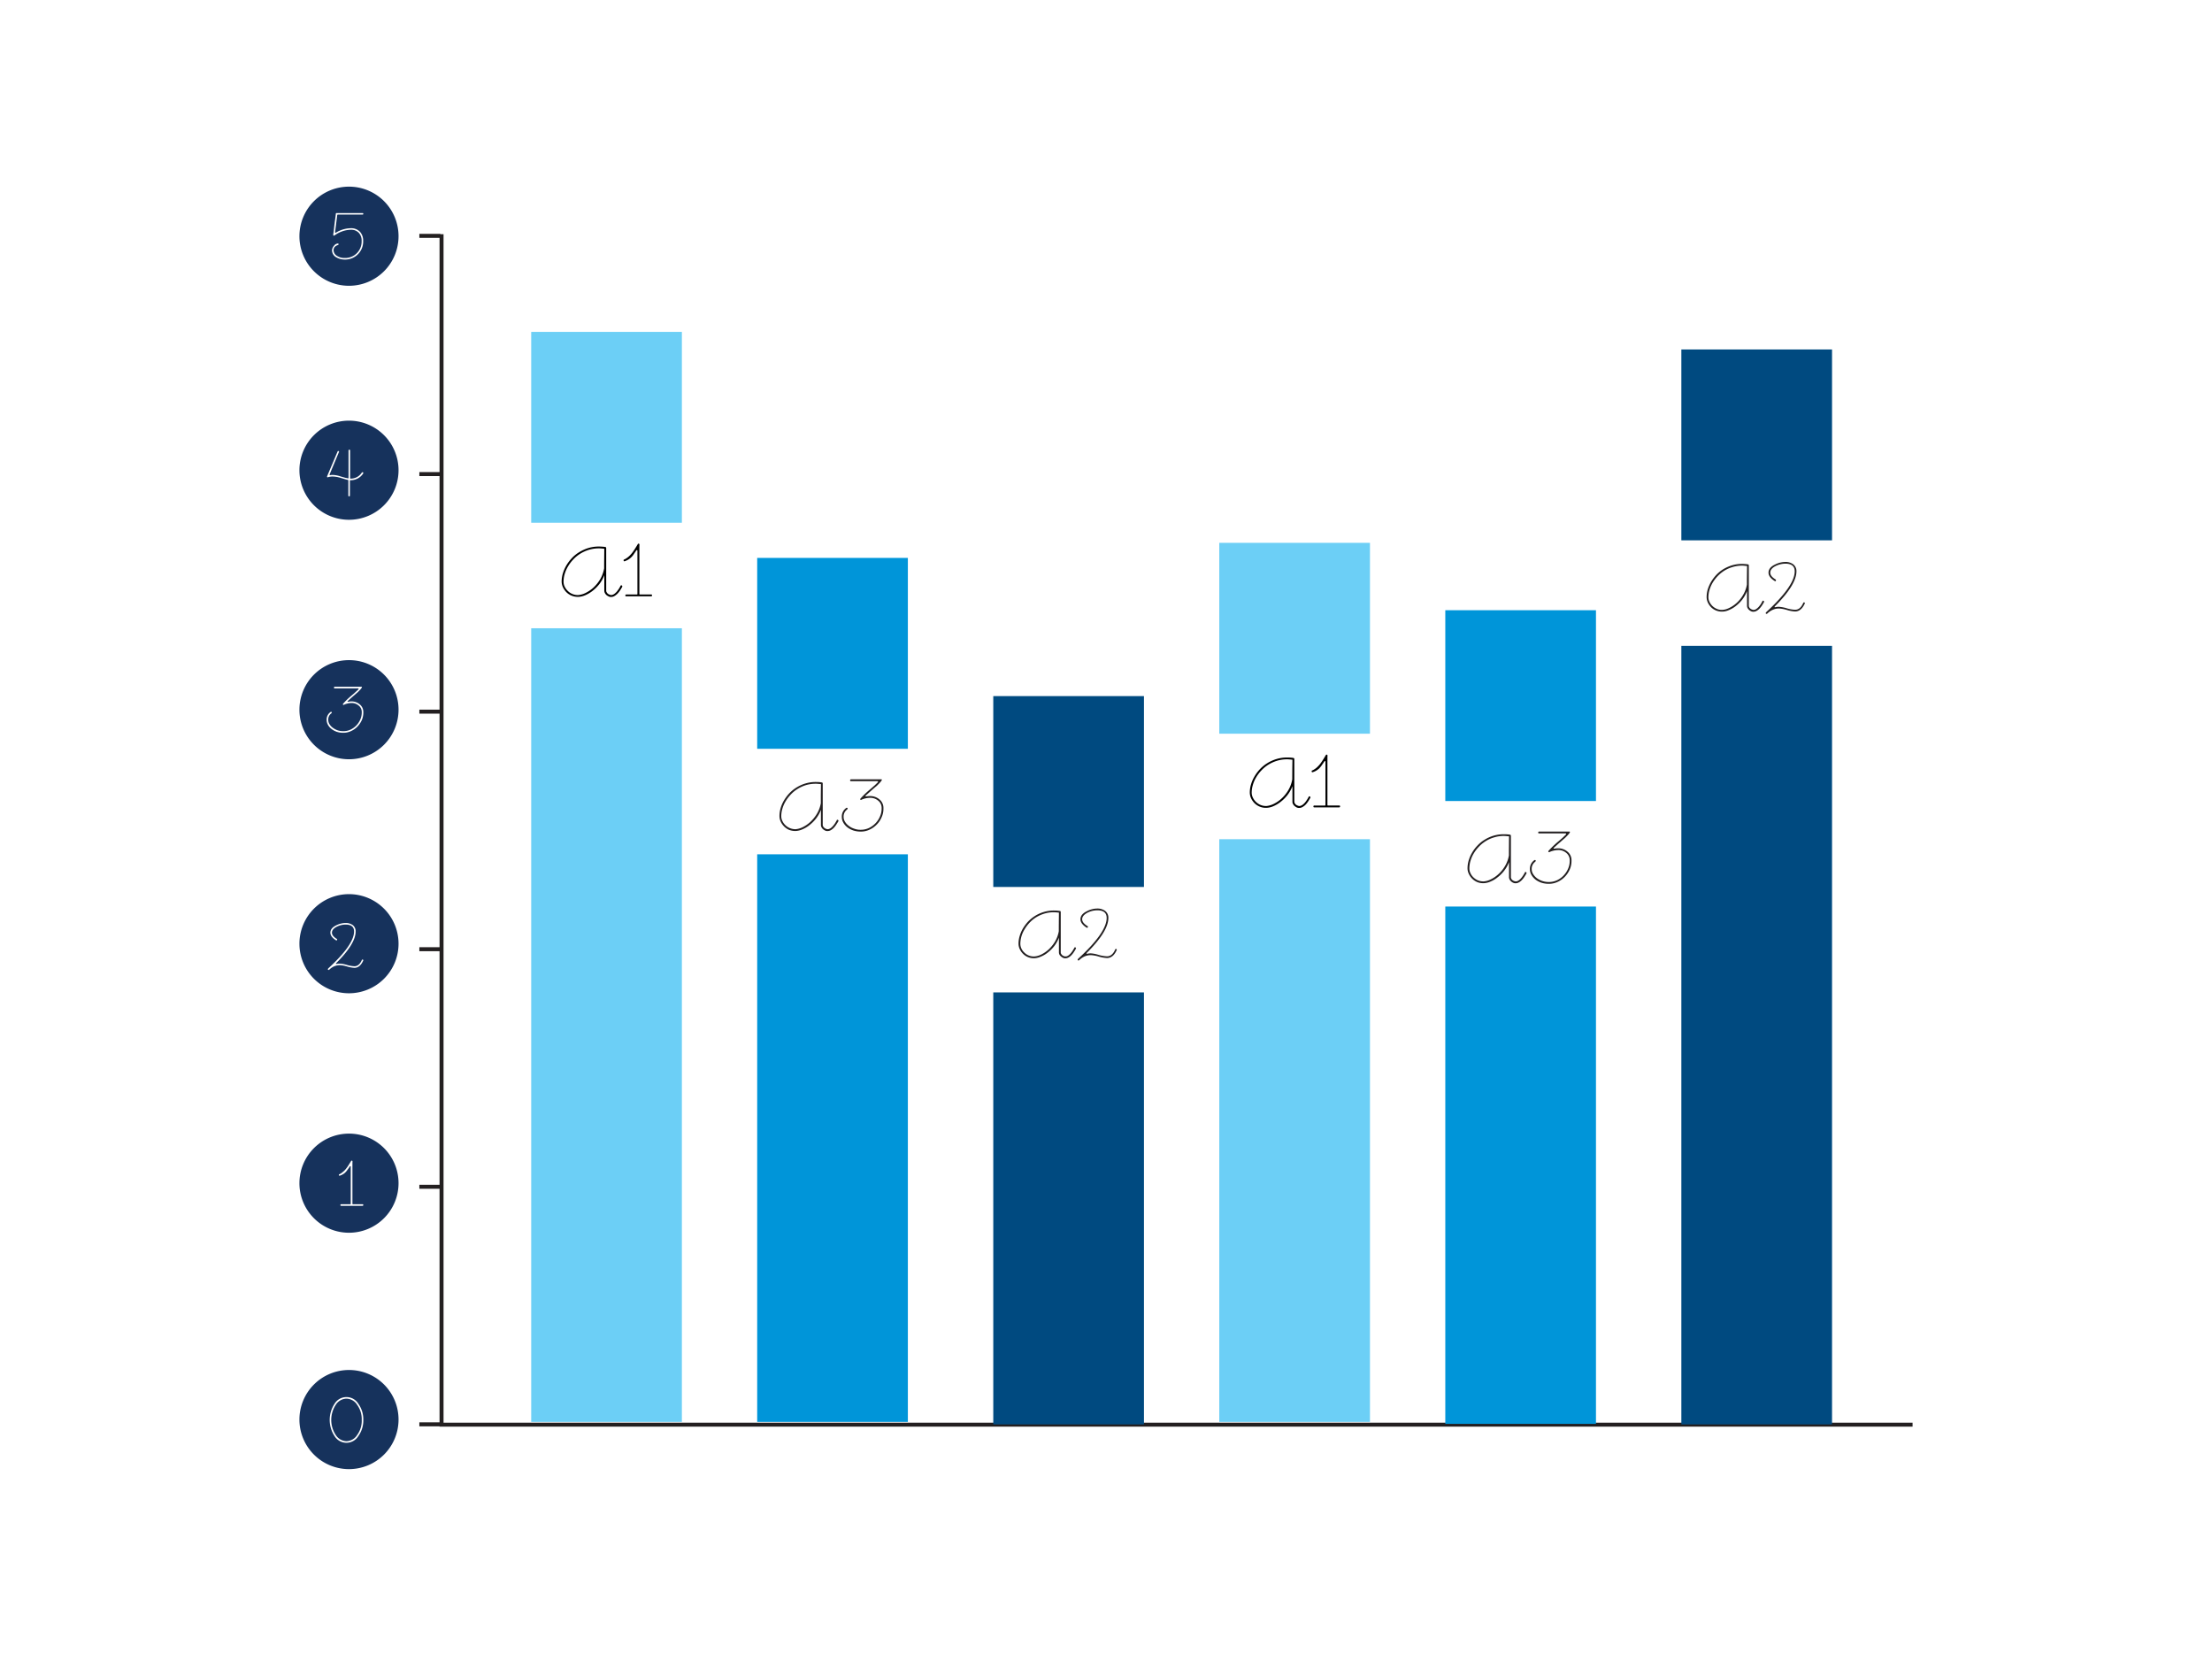 <svg xmlns="http://www.w3.org/2000/svg" xmlns:xlink="http://www.w3.org/1999/xlink" width="648" height="491" viewBox="0 0 648 491">
  <defs>
    <filter id="Rectángulo_36520" x="0" y="0" width="648" height="491" filterUnits="userSpaceOnUse">
      <feOffset dy="3" input="SourceAlpha"/>
      <feGaussianBlur stdDeviation="3" result="blur"/>
      <feFlood flood-opacity="0.161"/>
      <feComposite operator="in" in2="blur"/>
      <feComposite in="SourceGraphic"/>
    </filter>
    <clipPath id="clip-path">
      <rect id="Rectángulo_36533" data-name="Rectángulo 36533" width="472.566" height="375.653" fill="none"/>
    </clipPath>
  </defs>
  <g id="Grupo_141344" data-name="Grupo 141344" transform="translate(-9007 11254)">
    <g transform="matrix(1, 0, 0, 1, 9007, -11254)" filter="url(#Rectángulo_36520)">
      <rect id="Rectángulo_36520-2" data-name="Rectángulo 36520" width="630" height="473" rx="35" transform="translate(9 6)" fill="#fff"/>
    </g>
    <g id="Grupo_141259" data-name="Grupo 141259" transform="translate(9094.717 -11199.326)">
      <g id="Grupo_141258" data-name="Grupo 141258" clip-path="url(#clip-path)">
        <path id="Trazado_118137" data-name="Trazado 118137" d="M29.034,14.527A14.517,14.517,0,1,1,14.517,0,14.505,14.505,0,0,1,29.034,14.527" fill="#16325c"/>
        <path id="Trazado_118138" data-name="Trazado 118138" d="M29.034,55.095A14.517,14.517,0,1,1,14.517,40.586,14.523,14.523,0,0,1,29.034,55.095" transform="translate(0 27.957)" fill="#16325c"/>
        <path id="Trazado_118139" data-name="Trazado 118139" d="M29.034,96.648A14.517,14.517,0,1,1,14.517,82.122,14.5,14.5,0,0,1,29.034,96.648" transform="translate(0 56.569)" fill="#16325c"/>
        <path id="Trazado_118140" data-name="Trazado 118140" d="M29.034,137.217a14.517,14.517,0,1,1-14.517-14.509,14.523,14.523,0,0,1,14.517,14.509" transform="translate(0 84.526)" fill="#16325c"/>
        <path id="Trazado_118141" data-name="Trazado 118141" d="M29.034,178.77a14.517,14.517,0,1,1-14.517-14.527A14.505,14.505,0,0,1,29.034,178.77" transform="translate(0 113.136)" fill="#16325c"/>
        <path id="Trazado_118142" data-name="Trazado 118142" d="M29.034,219.768a14.517,14.517,0,1,1-14.517-14.527,14.505,14.505,0,0,1,14.517,14.527" transform="translate(0 141.377)" fill="#16325c"/>
        <line id="Línea_144" data-name="Línea 144" x2="6.125" transform="translate(35.13 14.411)" fill="none" stroke="#231f20" stroke-width="1.17"/>
        <line id="Línea_145" data-name="Línea 145" x2="6.125" transform="translate(35.13 84.19)" fill="none" stroke="#231f20" stroke-width="1.17"/>
        <line id="Línea_146" data-name="Línea 146" x2="6.125" transform="translate(35.13 153.776)" fill="none" stroke="#231f20" stroke-width="1.17"/>
        <line id="Línea_147" data-name="Línea 147" x2="6.125" transform="translate(35.13 223.362)" fill="none" stroke="#231f20" stroke-width="1.17"/>
        <line id="Línea_148" data-name="Línea 148" x2="6.125" transform="translate(35.13 292.949)" fill="none" stroke="#231f20" stroke-width="1.17"/>
        <line id="Línea_149" data-name="Línea 149" x2="6.539" transform="translate(35.13 362.534)" fill="none" stroke="#231f20" stroke-width="1.17"/>
        <path id="Trazado_118143" data-name="Trazado 118143" d="M7.3,5.025l-.049.019-.037.039-.029.039c-.059.522-.137,1.1-.223,1.775-.086.7-.193,1.5-.309,2.469a1.7,1.7,0,0,1-.039.27,2.493,2.493,0,0,1-.039.29,1.166,1.166,0,0,0-.008.172.387.387,0,0,1-.029.155l.037.076.059.039h.076a8.7,8.7,0,0,1,4.42-1.349,3.553,3.553,0,0,1,2.69,1.022,3.787,3.787,0,0,1,.954,2.7A5.278,5.278,0,0,1,9.331,18.2a4.779,4.779,0,0,1-2.385-.637,2.352,2.352,0,0,1-1.292-2.1,2.1,2.1,0,0,1,.569-1.292,1.53,1.53,0,0,1,1.148-.676c.135,0,.2.076.2.25,0,.078-.057.135-.174.193-.868.29-1.292.792-1.292,1.525a1.987,1.987,0,0,0,1.081,1.7,3.829,3.829,0,0,0,2.141.579,4.818,4.818,0,0,0,5-5,3.286,3.286,0,0,0-.849-2.393,3.09,3.09,0,0,0-2.342-.887A8.487,8.487,0,0,0,6.377,11.14a.771.771,0,0,1-.193.057c-.115,0-.174-.076-.174-.231v-.057c.01-.115.03-.213.039-.309a3.252,3.252,0,0,1,.059-.385c.029-.174.047-.366.076-.6.02-.211.049-.442.078-.694V8.806a.24.24,0,0,0,.02-.1c.029-.29.066-.579.1-.907a1.283,1.283,0,0,0,.049-.309c.01-.115.019-.213.029-.309.078-.54.145-1,.193-1.388.057-.405.1-.733.117-1.042a.192.192,0,0,1,.221-.174h7.63c.135,0,.193.078.193.213a.2.2,0,0,1-.231.231Z" transform="translate(3.895 3.156)" fill="#fff"/>
        <path id="Trazado_118144" data-name="Trazado 118144" d="M11.014,54.538l-.039-.039-.047-.02a7.789,7.789,0,0,1-.762-.193c-.366-.1-.841-.25-1.429-.424a8.758,8.758,0,0,0-2.287-.385,4.315,4.315,0,0,0-1.331.193c-.078.019-.115.039-.133.039-.127,0-.194-.059-.194-.155a.524.524,0,0,1,.02-.154l3.048-7.215c.056-.117.115-.174.193-.174.164,0,.25.076.25.231,0,.019,0,.019-.02.057v.02c0-.02.02-.02.059-.02l-.059.039H8.264L5.517,52.916l.019.078.039.057.076.039a3.5,3.5,0,0,1,.8-.076,7.734,7.734,0,0,1,2.248.424c.579.172,1.052.309,1.429.405.377.076.645.154.829.174l.078-.02.039-.039.008-.057V45.818a.216.216,0,0,1,.231-.194c.154,0,.231.078.231.194v8.159l.02.059.039.039.057.019h.211A3.817,3.817,0,0,0,14.989,52.3a.283.283,0,0,1,.182-.078.211.211,0,0,1,.24.231.209.209,0,0,1-.057.155,4.317,4.317,0,0,1-3.482,1.947H11.6l-.059.02-.039.039-.019.057v4.418c-.01.135-.086.193-.221.193-.155,0-.231-.078-.231-.211V54.6Z" transform="translate(3.301 31.427)" fill="#fff"/>
        <path id="Trazado_118145" data-name="Trazado 118145" d="M14.852,86.736c.144,0,.213.039.213.1,0,.213-.444.733-1.322,1.582-.328.27-.723.637-1.206,1.042-.481.424-1.032.925-1.687,1.5l-.02.078.02.057.1.057A4.9,4.9,0,0,1,12,91.039a3.615,3.615,0,0,1,2.393.848,2.834,2.834,0,0,1,1.071,2.277v.154a5.486,5.486,0,0,1-.473,2.258A6.9,6.9,0,0,1,13.7,98.446a6.1,6.1,0,0,1-1.871,1.292,5.185,5.185,0,0,1-2.209.483H9.566a6.02,6.02,0,0,1-1.881-.289A5.35,5.35,0,0,1,6.151,99.1a3.633,3.633,0,0,1-1.042-1.2,2.955,2.955,0,0,1-.385-1.447,2.647,2.647,0,0,1,1.147-2.314l.039-.057H6c.164,0,.231.076.231.23,0,.039-.049.117-.164.233a2.218,2.218,0,0,0-.878,1.908,2.462,2.462,0,0,0,.356,1.236,3.778,3.778,0,0,0,.974,1.061,5.533,5.533,0,0,0,1.38.733,5.338,5.338,0,0,0,1.669.27h.057a4.981,4.981,0,0,0,2.065-.444A5.992,5.992,0,0,0,13.394,98.1a6.073,6.073,0,0,0,1.177-1.755,5.057,5.057,0,0,0,.434-2.064v-.117a2.355,2.355,0,0,0-.9-1.91A3.106,3.106,0,0,0,12,91.5a5.275,5.275,0,0,0-2.18.5.437.437,0,0,1-.144.057.173.173,0,0,1-.193-.193.273.273,0,0,1,.039-.135,22.507,22.507,0,0,1,2.246-2.2c.54-.461,1.013-.848,1.39-1.214.385-.348.686-.618.9-.848l.029-.079-.029-.133-.078-.039H7.058c-.135,0-.193-.1-.193-.252a.213.213,0,0,1,.211-.231Z" transform="translate(3.254 59.747)" fill="#fff"/>
        <path id="Trazado_118146" data-name="Trazado 118146" d="M7.3,132.766c-1.093-.694-1.63-1.427-1.63-2.217,0-.888.578-1.6,1.734-2.162a6.288,6.288,0,0,1,2.729-.676,3.455,3.455,0,0,1,2.037.579,2.239,2.239,0,0,1,.9,1.91q0,3.618-5.766,9.338l-.029.078.029.037.084.078a4.6,4.6,0,0,1,1.022-.115,8.6,8.6,0,0,1,2.113.385,9.365,9.365,0,0,0,2.18.385c.936,0,1.658-.6,2.18-1.812a.2.2,0,0,1,.194-.155.206.206,0,0,1,.231.231v.039c-.649,1.447-1.506,2.162-2.606,2.162a9.484,9.484,0,0,1-2.113-.387,8.459,8.459,0,0,0-2.18-.405,4.357,4.357,0,0,0-1.55.309,4.933,4.933,0,0,0-1.459.964l-.057.059-.035.037v-.019c-.03.057-.088.057-.155.057-.145,0-.221-.076-.221-.231,0-.057.076-.174.24-.328,4.967-4.592,7.438-8.142,7.438-10.707,0-1.351-.821-2.025-2.471-2.025a5.75,5.75,0,0,0-2.537.6c-.983.5-1.474,1.079-1.474,1.775,0,.637.473,1.235,1.405,1.812a.2.2,0,0,1,.128.193c0,.174-.088.252-.231.252a.284.284,0,0,1-.125-.039m8.005,5.923c0-.019,0-.039.008-.039Z" transform="translate(3.396 87.972)" fill="#fff"/>
        <path id="Trazado_118147" data-name="Trazado 118147" d="M10.243,181.7l.068-.078V170.645l-.047-.078-.1-.039-.076.039a1.733,1.733,0,0,0-.135.174c-.029.057-.068.115-.106.193-.193.27-.377.52-.54.753a4.778,4.778,0,0,1-.559.674,3.292,3.292,0,0,1-.694.54,4.592,4.592,0,0,1-.917.426h-.02a.208.208,0,0,1-.095.019c-.117,0-.174-.078-.174-.252a.177.177,0,0,1,.193-.193h.01a5.107,5.107,0,0,0,1-.694,4.594,4.594,0,0,0,.809-.811,10.9,10.9,0,0,0,.733-1c.242-.387.5-.809.782-1.273l.01-.019a.215.215,0,0,1,.221-.174c.155,0,.223.078.223.252v.057c-.01.174-.02.405-.02.616V181.62l.078.078H13.8c.135,0,.193.078.193.231a.221.221,0,0,1-.2.231H7.475c-.125,0-.194-.076-.194-.231,0-.135.078-.211.233-.231Z" transform="translate(4.717 116.363)" fill="#fff"/>
        <path id="Trazado_118148" data-name="Trazado 118148" d="M15.1,216.631a7.835,7.835,0,0,1-1.456,4.727,4.075,4.075,0,0,1-6.975,0,8.593,8.593,0,0,1,0-9.454,4.075,4.075,0,0,1,6.975,0,7.878,7.878,0,0,1,1.456,4.727m-.463,0a7.113,7.113,0,0,0-1.331-4.4,3.773,3.773,0,0,0-3.145-1.832,3.786,3.786,0,0,0-3.145,1.832,8.034,8.034,0,0,0,0,8.8,3.836,3.836,0,0,0,3.145,1.834,3.823,3.823,0,0,0,3.145-1.834,7.072,7.072,0,0,0,1.331-4.4" transform="translate(3.616 144.611)" fill="#fff"/>
        <path id="Trazado_118149" data-name="Trazado 118149" d="M24.651,8.248v348.7H455.586" transform="translate(16.981 5.681)" fill="none" stroke="#231f20" stroke-width="1.17"/>
        <rect id="Rectángulo_36521" data-name="Rectángulo 36521" width="44.139" height="166.257" transform="translate(134.099 195.562)" fill="#0095d9"/>
        <rect id="Rectángulo_36522" data-name="Rectángulo 36522" width="44.139" height="55.909" transform="translate(134.099 108.747)" fill="#0095d9"/>
        <path id="Trazado_118150" data-name="Trazado 118150" d="M103.155,116.843a6.018,6.018,0,0,0,1.745.925,6.958,6.958,0,0,0,2.141.328h.068a5.907,5.907,0,0,0,2.5-.539,6.888,6.888,0,0,0,2.123-1.486,6.654,6.654,0,0,0,1.447-2.123,5.981,5.981,0,0,0,.549-2.547v-.174a3.216,3.216,0,0,0-1.206-2.584,4.14,4.14,0,0,0-2.729-.946,6.536,6.536,0,0,0-1.2.115l-.106-.057-.019-.057.019-.1c.733-.676,1.38-1.235,1.92-1.718.53-.463.993-.868,1.368-1.175.995-.966,1.5-1.564,1.5-1.8,0-.078-.086-.117-.242-.117h-8.826c-.154.039-.242.117-.242.272,0,.174.068.269.223.269h7.851l.086.059.029.135-.029.1q-.36.375-1.012.983c-.436.387-.966.849-1.582,1.37a24.793,24.793,0,0,0-2.557,2.489.512.512,0,0,0-.039.135c0,.154.059.231.2.231a.354.354,0,0,0,.184-.078,6.323,6.323,0,0,1,2.469-.539,3.533,3.533,0,0,1,2.4.828,2.68,2.68,0,0,1,1.013,2.18v.117a5.625,5.625,0,0,1-.5,2.353,6.355,6.355,0,0,1-1.322,1.988,6.609,6.609,0,0,1-1.939,1.39,5.7,5.7,0,0,1-2.334.5h-.068a5.184,5.184,0,0,1-1.9-.329,5.072,5.072,0,0,1-1.572-.829,4.165,4.165,0,0,1-1.1-1.2,2.682,2.682,0,0,1-.405-1.388,2.554,2.554,0,0,1,.983-2.162c.145-.135.2-.231.2-.27a.237.237,0,0,0-.262-.269c-.057,0-.1,0-.106.019v-.019l-.047.056a3.03,3.03,0,0,0-1.292,2.645,3.209,3.209,0,0,0,.434,1.638,4.388,4.388,0,0,0,1.177,1.371m-18.6-.309A4.93,4.93,0,0,0,86,117.557a4.864,4.864,0,0,0,1.843.366h.213a5.437,5.437,0,0,0,1.853-.444,8.552,8.552,0,0,0,2.082-1.216,10.917,10.917,0,0,0,1.959-1.929,9.782,9.782,0,0,0,1.466-2.606v4.457a1.333,1.333,0,0,0,.174.657,2.08,2.08,0,0,0,.434.559,2.79,2.79,0,0,0,.6.385,1.323,1.323,0,0,0,.627.155h.117a1.869,1.869,0,0,0,.936-.252,4.04,4.04,0,0,0,.848-.655,6.15,6.15,0,0,0,.743-.946c.231-.346.453-.713.655-1.061v-.117a.255.255,0,0,0-.086-.174.225.225,0,0,0-.193-.095.336.336,0,0,0-.135.019.177.177,0,0,0-.088.154c-.144.27-.307.54-.471.811a7.428,7.428,0,0,1-.561.752,3.789,3.789,0,0,1-.6.6,1.824,1.824,0,0,1-.616.346c-.068.02-.145.039-.194.059a.5.5,0,0,1-.154.019,1.621,1.621,0,0,1-.522-.1,1.546,1.546,0,0,1-.471-.27,1.243,1.243,0,0,1-.358-.385.965.965,0,0,1-.154-.5V104.032a.35.35,0,0,0-.039-.193c-.029-.076-.1-.115-.213-.135a8.386,8.386,0,0,0-.925-.115c-.289,0-.578-.019-.868-.019a10.465,10.465,0,0,0-3.048.442,10.724,10.724,0,0,0-2.6,1.177,10.38,10.38,0,0,0-2.1,1.7,12.475,12.475,0,0,0-1.572,2.1,10.162,10.162,0,0,0-.985,2.277,8.148,8.148,0,0,0-.328,2.256,3.919,3.919,0,0,0,.338,1.6,4.915,4.915,0,0,0,.956,1.408m-.444-5.094a9.188,9.188,0,0,1,.925-2.16,11.716,11.716,0,0,1,1.5-1.988,9.508,9.508,0,0,1,2-1.658,10.444,10.444,0,0,1,2.471-1.138,10.172,10.172,0,0,1,2.922-.405c.231,0,.483.019.723.039s.493.039.763.076c-.02,1.371-.029,2.451-.039,3.2v2.373a9,9,0,0,1-1.2,3.2,10.713,10.713,0,0,1-1.959,2.373A9.366,9.366,0,0,1,90,116.843a5.783,5.783,0,0,1-1.988.559h-.145a4.222,4.222,0,0,1-3.751-2.43,3.218,3.218,0,0,1-.319-1.37,7.814,7.814,0,0,1,.319-2.162" transform="translate(57.355 70.81)" fill="#231f20"/>
        <rect id="Rectángulo_36523" data-name="Rectángulo 36523" width="44.141" height="126.536" transform="translate(203.26 236.016)" fill="#004a80"/>
        <rect id="Rectángulo_36524" data-name="Rectángulo 36524" width="44.141" height="55.907" transform="translate(203.26 149.224)" fill="#004a80"/>
        <path id="Trazado_118151" data-name="Trazado 118151" d="M142.31,140.42a.28.28,0,0,0,.164-.078v.039l.039-.078.069-.037a5.468,5.468,0,0,1,1.609-1.081,4.786,4.786,0,0,1,1.718-.328,9.691,9.691,0,0,1,2.393.442,10.494,10.494,0,0,0,2.342.407c1.208,0,2.17-.773,2.866-2.374v-.039a.217.217,0,0,0-.242-.25.223.223,0,0,0-.221.174c-.571,1.331-1.37,1.988-2.4,1.988a10.679,10.679,0,0,1-2.42-.405,9.406,9.406,0,0,0-2.315-.464,5.56,5.56,0,0,0-1.138.137l-.106-.059-.019-.078.019-.076c4.244-4.207,6.385-7.64,6.385-10.3a2.458,2.458,0,0,0-1-2.1,3.8,3.8,0,0,0-2.238-.655,6.606,6.606,0,0,0-3.02.772c-1.273.6-1.919,1.39-1.919,2.373,0,.868.608,1.679,1.794,2.451a.586.586,0,0,0,.145.039c.172,0,.252-.1.252-.27a.215.215,0,0,0-.127-.213c-1.032-.637-1.562-1.312-1.562-2.006,0-.752.549-1.408,1.63-1.967a6.422,6.422,0,0,1,2.807-.657c1.822,0,2.739.735,2.739,2.239q0,4.253-8.218,11.825c-.184.174-.28.309-.28.385a.232.232,0,0,0,.26.252M126,138.414a4.374,4.374,0,0,0,3.2,1.351h.213a5.092,5.092,0,0,0,1.794-.444,8.124,8.124,0,0,0,2.037-1.177,10.9,10.9,0,0,0,1.9-1.871,9.606,9.606,0,0,0,1.427-2.547v4.34a1.562,1.562,0,0,0,.164.657,1.8,1.8,0,0,0,.444.52,2.381,2.381,0,0,0,.569.385,1.263,1.263,0,0,0,.616.155h.106a1.762,1.762,0,0,0,.907-.25,3.138,3.138,0,0,0,.829-.638,5.68,5.68,0,0,0,.735-.925c.221-.328.424-.676.625-1.042v-.1a.252.252,0,0,0-.084-.172.269.269,0,0,0-.194-.1.375.375,0,0,0-.125.039c-.039,0-.068.059-.078.135-.144.252-.3.522-.471.792a6.41,6.41,0,0,1-.532.733,4.193,4.193,0,0,1-.588.579,1.648,1.648,0,0,1-.608.346c-.068.02-.135.039-.184.057h-.144a1.446,1.446,0,0,1-.5-.076,1.882,1.882,0,0,1-.473-.252,1.713,1.713,0,0,1-.348-.405.872.872,0,0,1-.135-.483V126.241a.835.835,0,0,0-.039-.194.26.26,0,0,0-.211-.133c-.309-.039-.618-.078-.9-.1s-.569-.02-.86-.02a9.874,9.874,0,0,0-2.961.424,10.455,10.455,0,0,0-2.538,1.14,11.189,11.189,0,0,0-2.054,1.658,12.538,12.538,0,0,0-1.525,2.045,10.13,10.13,0,0,0-.954,2.219,7.758,7.758,0,0,0-.328,2.2,3.683,3.683,0,0,0,.338,1.562,4.838,4.838,0,0,0,.925,1.37m-.434-4.958a8.443,8.443,0,0,1,.917-2.1,11.325,11.325,0,0,1,1.447-1.949,9.587,9.587,0,0,1,1.947-1.62,10.545,10.545,0,0,1,2.412-1.081,9.55,9.55,0,0,1,2.836-.405c.231,0,.473.02.7.039.24.02.491.039.752.078-.01,1.331-.029,2.373-.029,3.126-.01.733-.01,1.272-.01,1.62v.676a8.891,8.891,0,0,1-1.157,3.124,10.619,10.619,0,0,1-1.91,2.315,9.24,9.24,0,0,1-2.17,1.447,5.309,5.309,0,0,1-1.929.52h-.137a3.844,3.844,0,0,1-1.572-.309,3.91,3.91,0,0,1-1.253-.868,3.661,3.661,0,0,1-.839-1.175,3.36,3.36,0,0,1-.3-1.351,8.137,8.137,0,0,1,.3-2.084" transform="translate(85.923 86.241)" fill="#231f20"/>
        <rect id="Rectángulo_36525" data-name="Rectángulo 36525" width="44.141" height="232.466" transform="translate(67.898 129.353)" fill="#6ccff6"/>
        <rect id="Rectángulo_36526" data-name="Rectángulo 36526" width="44.141" height="55.909" transform="translate(67.898 42.538)" fill="#6ccff6"/>
        <path id="Trazado_118152" data-name="Trazado 118152" d="M63.824,67.084c.029,0,.068-.019.106-.019h.029a5.661,5.661,0,0,0,1.081-.5A5.174,5.174,0,0,0,66.5,65.175c.193-.29.4-.6.618-.907a1.859,1.859,0,0,1,.135-.213c.047-.078.1-.135.154-.213l.1-.057.106.057.068.078V76.73l-.1.078H64.4a.283.283,0,0,0-.262.289c0,.174.078.252.223.252h7.35a.25.25,0,0,0,.252-.252c0-.193-.078-.289-.223-.289h-3.4l-.086-.078V63.013c0-.27.008-.5.019-.733v-.057c0-.194-.086-.309-.27-.309a.247.247,0,0,0-.242.213l-.019.019c-.328.561-.627,1.042-.917,1.486a13.318,13.318,0,0,1-.848,1.177,8.193,8.193,0,0,1-.936.964,6.885,6.885,0,0,1-1.167.77h-.03a.22.22,0,0,0-.211.252c0,.193.068.289.193.289m-17,9.01a4.611,4.611,0,0,0,1.495,1.023A4.666,4.666,0,0,0,50.2,77.5h.221a5.59,5.59,0,0,0,1.9-.444A9.766,9.766,0,0,0,54.478,75.8a12.23,12.23,0,0,0,2-1.967,10.353,10.353,0,0,0,1.5-2.682v4.573a1.491,1.491,0,0,0,.182.676,2.138,2.138,0,0,0,.454.579,2.677,2.677,0,0,0,.608.385,1.431,1.431,0,0,0,.645.174h.117a1.933,1.933,0,0,0,.954-.27,4.378,4.378,0,0,0,.878-.676,6.167,6.167,0,0,0,.772-.964c.242-.366.463-.733.655-1.1v-.117a.294.294,0,0,0-.279-.289.3.3,0,0,0-.135.039.205.205,0,0,0-.1.135,8.907,8.907,0,0,1-.481.848c-.184.27-.377.54-.559.772a4.263,4.263,0,0,1-.637.618,2.169,2.169,0,0,1-.628.366.989.989,0,0,1-.193.039.786.786,0,0,1-.164.039,1.309,1.309,0,0,1-.53-.117,1.976,1.976,0,0,1-.491-.25,1.508,1.508,0,0,1-.358-.426.885.885,0,0,1-.154-.5V63.245a.618.618,0,0,0-.039-.211.331.331,0,0,0-.221-.135,8.632,8.632,0,0,0-.954-.1c-.3-.019-.6-.039-.9-.039a10.888,10.888,0,0,0-3.124.446,12,12,0,0,0-2.673,1.214,9.96,9.96,0,0,0-2.16,1.755,11.6,11.6,0,0,0-1.621,2.162,10.76,10.76,0,0,0-1.012,2.334,8.231,8.231,0,0,0-.348,2.315,4.118,4.118,0,0,0,.358,1.66,5.493,5.493,0,0,0,.983,1.446m-.463-5.247a9.8,9.8,0,0,1,.964-2.219,10.954,10.954,0,0,1,1.533-2.043,9.766,9.766,0,0,1,2.055-1.7,10.886,10.886,0,0,1,2.537-1.157,10.031,10.031,0,0,1,3-.426c.252,0,.493.02.743.039s.512.059.782.078q-.015,2.113-.029,3.3c-.01.773-.01,1.351-.01,1.718v.714a9.711,9.711,0,0,1-1.224,3.3,11,11,0,0,1-2.008,2.43,10.031,10.031,0,0,1-2.3,1.525,6.158,6.158,0,0,1-2.035.579h-.154a4.028,4.028,0,0,1-1.658-.348,4.19,4.19,0,0,1-1.314-.907,4.405,4.405,0,0,1-.887-1.253,3.39,3.39,0,0,1-.317-1.408,8.3,8.3,0,0,1,.317-2.219" transform="translate(31.333 42.649)"/>
        <rect id="Rectángulo_36527" data-name="Rectángulo 36527" width="44.139" height="151.537" transform="translate(335.68 210.861)" fill="#0095d9"/>
        <rect id="Rectángulo_36528" data-name="Rectángulo 36528" width="44.139" height="55.889" transform="translate(335.68 124.067)" fill="#0095d9"/>
        <path id="Trazado_118153" data-name="Trazado 118153" d="M222.5,125.9a6.343,6.343,0,0,0,1.756.927,7.038,7.038,0,0,0,2.141.328h.066a5.937,5.937,0,0,0,2.5-.54,6.694,6.694,0,0,0,2.114-1.466,7.18,7.18,0,0,0,1.464-2.141,6.081,6.081,0,0,0,.54-2.528v-.174a3.2,3.2,0,0,0-1.214-2.6,4.059,4.059,0,0,0-2.721-.946,6.348,6.348,0,0,0-1.186.115l-.106-.057-.029-.057.029-.1c.723-.657,1.359-1.235,1.91-1.7.54-.481.993-.887,1.378-1.2.995-.964,1.486-1.544,1.486-1.794,0-.078-.078-.117-.231-.117h-8.836a.256.256,0,0,0-.231.27c0,.174.068.27.213.27H231.4l.086.057.02.154-.02.078q-.36.377-1.012.985c-.436.385-.956.849-1.593,1.37a26.4,26.4,0,0,0-2.547,2.489.3.3,0,0,0-.039.154c0,.135.069.213.223.213a.564.564,0,0,0,.164-.059,6.4,6.4,0,0,1,2.469-.559,3.556,3.556,0,0,1,2.4.829,2.747,2.747,0,0,1,1.012,2.2v.1a5.728,5.728,0,0,1-.5,2.373,6.689,6.689,0,0,1-1.331,1.986,6.365,6.365,0,0,1-1.93,1.371,5.671,5.671,0,0,1-2.334.5H226.4a5.846,5.846,0,0,1-3.484-1.14,4.5,4.5,0,0,1-1.079-1.2,2.593,2.593,0,0,1-.415-1.408,2.552,2.552,0,0,1,.995-2.16c.123-.135.193-.213.193-.252,0-.193-.078-.289-.26-.289a.7.7,0,0,0-.106.02v-.02l-.049.057a3.051,3.051,0,0,0-1.292,2.643,3.163,3.163,0,0,0,.434,1.64,4.606,4.606,0,0,0,1.167,1.37m-18.587-.307a4.814,4.814,0,0,0,1.456,1.022,4.425,4.425,0,0,0,1.832.366h.223a5.437,5.437,0,0,0,1.851-.444,8.091,8.091,0,0,0,2.074-1.216,10.242,10.242,0,0,0,1.959-1.929,9.644,9.644,0,0,0,1.466-2.586v4.438a1.322,1.322,0,0,0,.174.655,1.811,1.811,0,0,0,.453.561,1.887,1.887,0,0,0,.579.385,1.333,1.333,0,0,0,.637.155h.106a1.807,1.807,0,0,0,.926-.252,3.268,3.268,0,0,0,.858-.655,6,6,0,0,0,.753-.946c.231-.348.442-.694.645-1.062v-.095a.259.259,0,0,0-.086-.194.288.288,0,0,0-.2-.1.143.143,0,0,0-.117.039c-.047.019-.076.057-.095.135-.135.27-.3.539-.473.811a7.1,7.1,0,0,1-.551.752,4.645,4.645,0,0,1-.618.618,2.447,2.447,0,0,1-.606.346c-.078.02-.135.02-.194.039a.424.424,0,0,1-.154.02,1.628,1.628,0,0,1-.522-.1,1.993,1.993,0,0,1-.471-.25,1.421,1.421,0,0,1-.356-.405.92.92,0,0,1-.135-.5V113.091a.977.977,0,0,0-.049-.193.3.3,0,0,0-.223-.135,7.7,7.7,0,0,0-.915-.1c-.3-.02-.588-.02-.868-.02a10.312,10.312,0,0,0-3.048.426,10.661,10.661,0,0,0-2.6,1.175,9.94,9.94,0,0,0-2.113,1.718,10.828,10.828,0,0,0-1.572,2.1,10.15,10.15,0,0,0-.985,2.256,8.325,8.325,0,0,0-.336,2.277,3.782,3.782,0,0,0,.346,1.582,4.673,4.673,0,0,0,.956,1.408m-.444-5.094a9.149,9.149,0,0,1,.925-2.162,11.136,11.136,0,0,1,1.5-1.986,10.11,10.11,0,0,1,2-1.658,9.4,9.4,0,0,1,2.489-1.12,9.309,9.309,0,0,1,2.893-.426c.252,0,.493.02.725.039.252.039.5.039.772.078-.019,1.39-.019,2.451-.029,3.222-.01.752-.01,1.311-.01,1.658v.694a9.062,9.062,0,0,1-1.2,3.222,10.064,10.064,0,0,1-1.957,2.353,9.111,9.111,0,0,1-2.229,1.486,5.315,5.315,0,0,1-1.978.561h-.145a4.067,4.067,0,0,1-1.62-.328,4.436,4.436,0,0,1-1.294-.888,3.837,3.837,0,0,1-.848-1.216,3.138,3.138,0,0,1-.309-1.37,7.868,7.868,0,0,1,.309-2.16" transform="translate(139.568 77.05)" fill="#231f20"/>
        <rect id="Rectángulo_36529" data-name="Rectángulo 36529" width="44.141" height="228.05" transform="translate(404.831 134.502)" fill="#004a80"/>
        <rect id="Rectángulo_36530" data-name="Rectángulo 36530" width="44.141" height="55.907" transform="translate(404.831 47.691)" fill="#004a80"/>
        <path id="Trazado_118154" data-name="Trazado 118154" d="M261.666,80.291a.24.24,0,0,0,.164-.057v.02l.039-.057.068-.059a5.423,5.423,0,0,1,1.611-1.061,4.445,4.445,0,0,1,1.716-.348,9.907,9.907,0,0,1,2.4.444A9.766,9.766,0,0,0,270,79.6q1.809,0,2.874-2.373v-.037c0-.174-.088-.252-.26-.252a.212.212,0,0,0-.213.154c-.579,1.351-1.37,2.006-2.4,2.006a9.873,9.873,0,0,1-2.422-.424,10.027,10.027,0,0,0-2.315-.444,4.643,4.643,0,0,0-1.137.135l-.1-.057L264,78.227l.029-.078c4.246-4.224,6.377-7.639,6.377-10.3a2.468,2.468,0,0,0-.995-2.1,3.675,3.675,0,0,0-2.256-.657,6.823,6.823,0,0,0-3.009.752c-1.273.6-1.92,1.39-1.92,2.393q0,1.3,1.8,2.43a.237.237,0,0,0,.145.059c.164,0,.242-.1.242-.29a.242.242,0,0,0-.115-.211c-1.042-.638-1.564-1.294-1.564-1.988,0-.772.54-1.427,1.611-1.967a6.51,6.51,0,0,1,2.807-.676q2.749,0,2.749,2.258,0,4.223-8.22,11.825c-.182.174-.269.309-.269.366,0,.174.076.25.25.25m-16.311-1.986a4.465,4.465,0,0,0,3.2,1.331h.213a4.988,4.988,0,0,0,1.794-.424,8.6,8.6,0,0,0,2.045-1.177,11.937,11.937,0,0,0,1.9-1.871,10.157,10.157,0,0,0,1.429-2.547v4.34a1.3,1.3,0,0,0,.164.638,2.13,2.13,0,0,0,.424.539,2.74,2.74,0,0,0,.578.387,1.508,1.508,0,0,0,.628.154h.1a1.97,1.97,0,0,0,.907-.252,3.889,3.889,0,0,0,.829-.635,7.549,7.549,0,0,0,.733-.927c.223-.346.434-.694.627-1.04v-.1a.258.258,0,0,0-.086-.193.268.268,0,0,0-.184-.1.417.417,0,0,0-.133.039.176.176,0,0,0-.088.135c-.135.269-.289.54-.453.809a7.1,7.1,0,0,1-.54.733,4.19,4.19,0,0,1-.6.579,2.17,2.17,0,0,1-.588.348.485.485,0,0,0-.182.039.534.534,0,0,1-.155.019,1.2,1.2,0,0,1-.512-.1,1.449,1.449,0,0,1-.463-.25,1.253,1.253,0,0,1-.346-.387.873.873,0,0,1-.135-.483v-11.8a.294.294,0,0,0-.049-.174c-.019-.078-.086-.117-.2-.137a7.746,7.746,0,0,0-.9-.095c-.289-.02-.569-.039-.858-.039a10.382,10.382,0,0,0-2.952.424,11.919,11.919,0,0,0-2.545,1.138A10.3,10.3,0,0,0,246.9,68.91a12.225,12.225,0,0,0-1.523,2.045,11,11,0,0,0-.964,2.2,8.274,8.274,0,0,0-.318,2.2,3.928,3.928,0,0,0,.336,1.582,4.931,4.931,0,0,0,.927,1.37m-.434-4.977a9.469,9.469,0,0,1,.905-2.1,11.1,11.1,0,0,1,1.457-1.93,10.183,10.183,0,0,1,1.949-1.62,9.711,9.711,0,0,1,2.412-1.081,9.588,9.588,0,0,1,2.836-.426c.24,0,.473.02.694.039.241.041.491.041.763.078-.02,1.351-.029,2.391-.039,3.126s-.01,1.292-.01,1.64v.674a8.733,8.733,0,0,1-1.159,3.107,9.778,9.778,0,0,1-1.9,2.315,8.953,8.953,0,0,1-2.18,1.447,5.329,5.329,0,0,1-1.919.539h-.154a3.526,3.526,0,0,1-1.564-.328,4.12,4.12,0,0,1-2.092-2.045,3.056,3.056,0,0,1-.309-1.331,7.863,7.863,0,0,1,.309-2.1" transform="translate(168.139 44.836)" fill="#231f20"/>
        <rect id="Rectángulo_36531" data-name="Rectángulo 36531" width="44.141" height="170.675" transform="translate(269.469 191.144)" fill="#6ccff6"/>
        <rect id="Rectángulo_36532" data-name="Rectángulo 36532" width="44.141" height="55.907" transform="translate(269.469 104.331)" fill="#6ccff6"/>
        <path id="Trazado_118155" data-name="Trazado 118155" d="M183.185,103.665a.239.239,0,0,0,.106-.02h.019a4.863,4.863,0,0,0,1.891-1.118,7.888,7.888,0,0,0,.645-.772c.193-.289.405-.579.618-.907.049-.078.1-.154.135-.211.049-.078.1-.135.154-.213l.1-.039.1.039.069.1v12.791l-.088.1h-3.183a.248.248,0,0,0-.26.27c0,.172.076.27.221.27h7.35c.164-.039.242-.117.242-.27,0-.194-.068-.27-.221-.27h-3.4l-.086-.1V99.595c0-.27,0-.5.019-.714V98.8c0-.193-.086-.289-.26-.289-.125,0-.2.059-.252.213h-.019c-.328.559-.627,1.061-.915,1.484a13.5,13.5,0,0,1-.85,1.2,8.586,8.586,0,0,1-.925.944,6.143,6.143,0,0,1-1.177.772H183.2a.238.238,0,0,0-.223.252c0,.193.078.289.213.289m-17.007,9.01a4.748,4.748,0,0,0,1.486,1.022,4.421,4.421,0,0,0,1.891.387h.23a5.312,5.312,0,0,0,1.9-.444,9.485,9.485,0,0,0,2.141-1.255,10.908,10.908,0,0,0,2-1.967,10.034,10.034,0,0,0,1.515-2.682v4.573a1.314,1.314,0,0,0,.174.676,2.024,2.024,0,0,0,.463.578,3.544,3.544,0,0,0,.6.405,1.712,1.712,0,0,0,.655.155h.106a1.955,1.955,0,0,0,.954-.272,3.921,3.921,0,0,0,.888-.674,6.683,6.683,0,0,0,.762-.966c.231-.346.454-.733.665-1.1V111a.255.255,0,0,0-.086-.174.238.238,0,0,0-.2-.1.34.34,0,0,0-.135.019c-.049.02-.068.078-.1.155a9.139,9.139,0,0,1-.483.829,6.881,6.881,0,0,1-.569.79,3.92,3.92,0,0,1-.616.6,2.075,2.075,0,0,1-.647.366c-.068.02-.135.039-.193.059-.068,0-.106.019-.145.019a1.236,1.236,0,0,1-.53-.115,1.886,1.886,0,0,1-.5-.252,1.605,1.605,0,0,1-.366-.424,1.048,1.048,0,0,1-.144-.5V99.826a.4.4,0,0,0-.049-.193c-.02-.078-.1-.135-.223-.155a8.32,8.32,0,0,0-.944-.1c-.3-.02-.6-.02-.888-.02a10.345,10.345,0,0,0-3.134.446,11.31,11.31,0,0,0-2.672,1.2,10.77,10.77,0,0,0-2.162,1.755,11.834,11.834,0,0,0-1.611,2.16,10.3,10.3,0,0,0-1.012,2.336,8.331,8.331,0,0,0-.348,2.315,4.133,4.133,0,0,0,.348,1.658,5.227,5.227,0,0,0,.983,1.447m-.453-5.229a9.4,9.4,0,0,1,.956-2.238,11.191,11.191,0,0,1,1.533-2.045,10.361,10.361,0,0,1,2.054-1.7,10.706,10.706,0,0,1,2.547-1.157,9.889,9.889,0,0,1,2.991-.426c.25,0,.491.019.741.039s.512.057.792.078c-.02,1.427-.039,2.527-.039,3.3s-.01,1.351-.01,1.718v.714a9.306,9.306,0,0,1-1.224,3.3,10.539,10.539,0,0,1-2.016,2.43,9.456,9.456,0,0,1-2.287,1.525,6.078,6.078,0,0,1-2.025.578h-.164a3.98,3.98,0,0,1-1.648-.346,4.256,4.256,0,0,1-1.322-.907,4.164,4.164,0,0,1-.878-1.255,3.247,3.247,0,0,1-.328-1.407,7.718,7.718,0,0,1,.328-2.2" transform="translate(113.553 67.86)"/>
      </g>
    </g>
  </g>
</svg>

